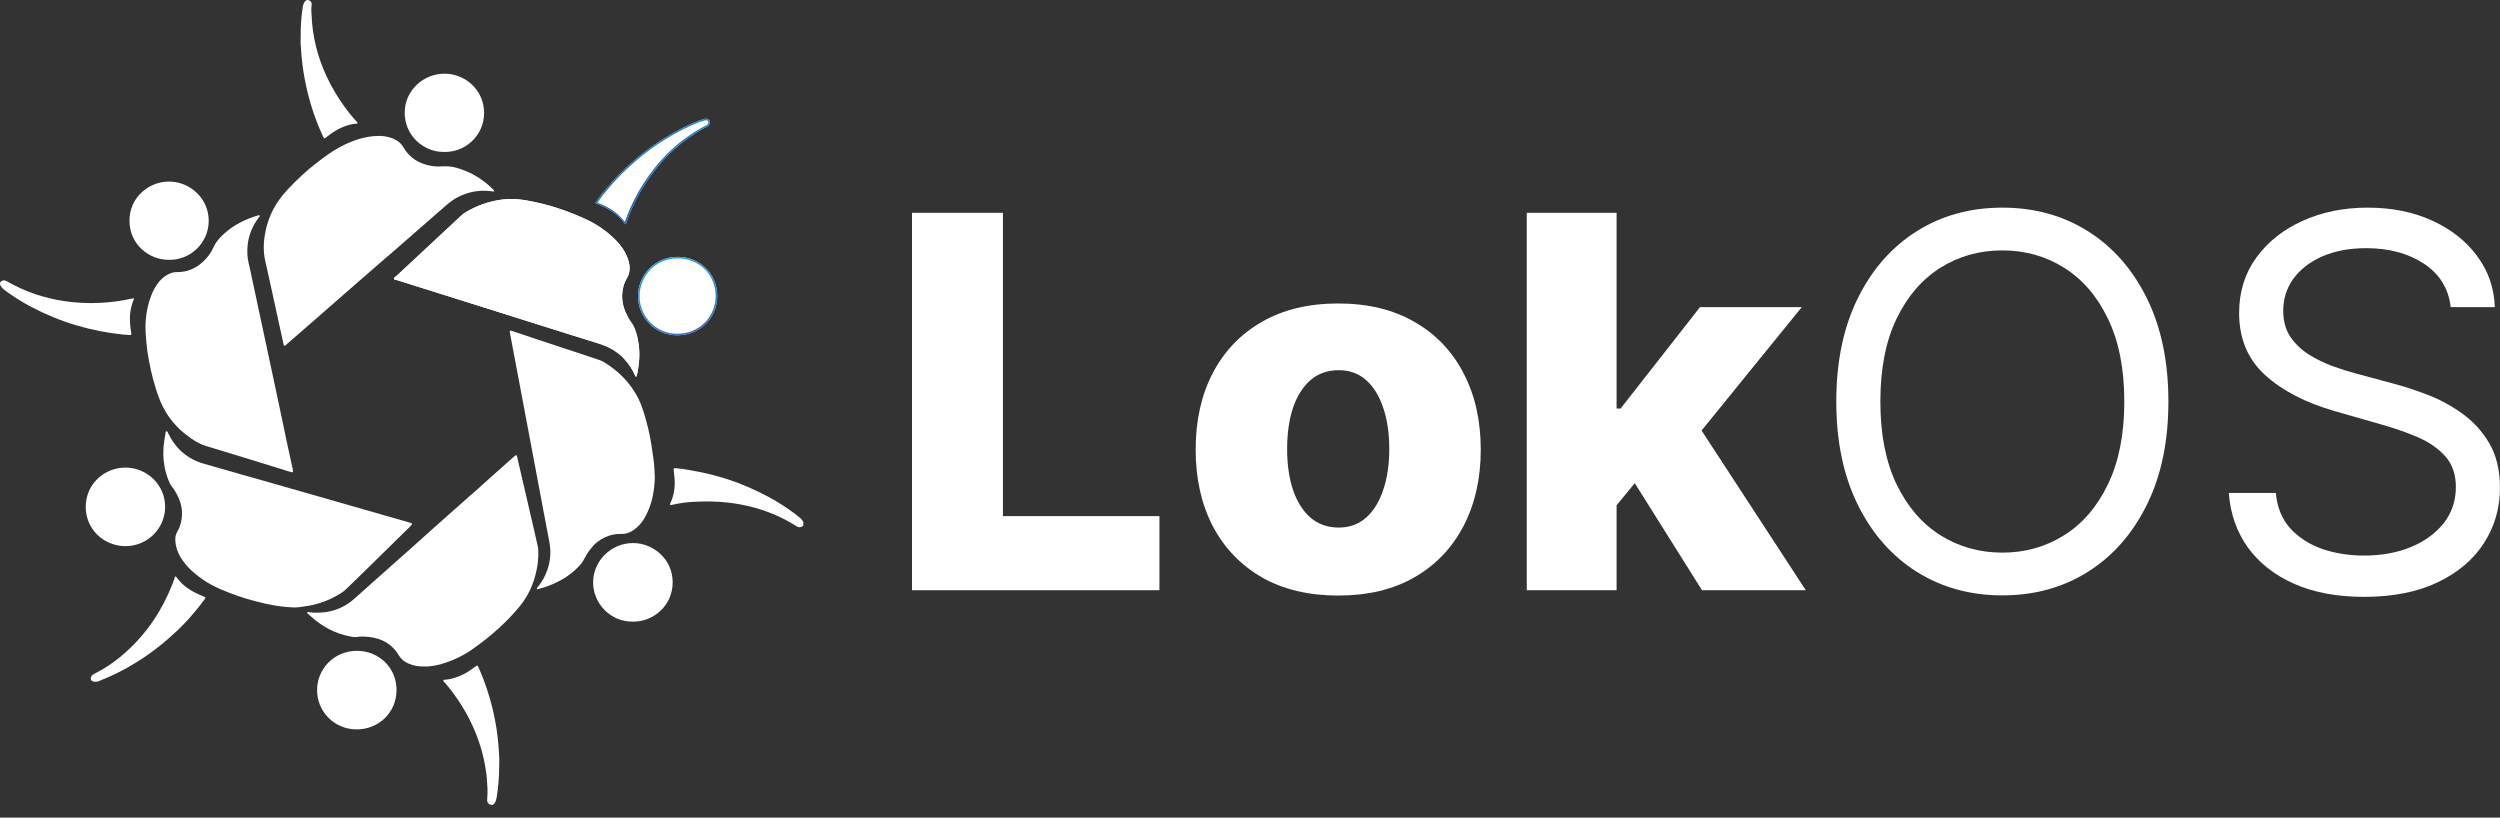 <svg width="159" height="52" viewBox="0 0 159 52" fill="none" xmlns="http://www.w3.org/2000/svg">
<rect x="0" y="0" width="159" height="52" fill="#333333" stroke="none"/>
<path d="M58.003 37.538V13.534H63.786V32.826H73.74V37.538H58.003Z" fill="white"/>
<path d="M85.11 37.877C83.225 37.877 81.605 37.491 80.25 36.717C78.902 35.936 77.863 34.85 77.13 33.459C76.406 32.06 76.044 30.439 76.044 28.595C76.044 26.743 76.406 25.122 77.13 23.731C77.863 22.332 78.902 21.246 80.25 20.473C81.605 19.691 83.225 19.301 85.11 19.301C86.995 19.301 88.611 19.691 89.958 20.473C91.313 21.246 92.353 22.332 93.077 23.731C93.809 25.122 94.176 26.743 94.176 28.595C94.176 30.439 93.809 32.06 93.077 33.459C92.353 34.85 91.313 35.936 89.958 36.717C88.611 37.491 86.995 37.877 85.11 37.877ZM85.145 33.553C85.83 33.553 86.41 33.342 86.886 32.92C87.361 32.498 87.723 31.912 87.972 31.162C88.229 30.412 88.358 29.544 88.358 28.56C88.358 27.56 88.229 26.684 87.972 25.934C87.723 25.184 87.361 24.598 86.886 24.176C86.41 23.754 85.83 23.544 85.145 23.544C84.436 23.544 83.836 23.754 83.346 24.176C82.863 24.598 82.493 25.184 82.236 25.934C81.987 26.684 81.862 27.56 81.862 28.56C81.862 29.544 81.987 30.412 82.236 31.162C82.493 31.912 82.863 32.498 83.346 32.92C83.836 33.342 84.436 33.553 85.145 33.553Z" fill="white"/>
<path d="M102.254 32.814L102.278 25.981H103.072L108.119 19.535H114.591L107.091 28.771H105.584L102.254 32.814ZM97.102 37.538V13.534H102.815V37.538H97.102ZM108.247 37.538L103.551 30.06L107.313 25.993L114.848 37.538H108.247Z" fill="white"/>
<path d="M137.91 25.536C137.91 28.067 137.454 30.255 136.543 32.099C135.632 33.943 134.382 35.365 132.793 36.366C131.204 37.366 129.389 37.866 127.349 37.866C125.308 37.866 123.493 37.366 121.905 36.366C120.316 35.365 119.066 33.943 118.154 32.099C117.243 30.255 116.788 28.067 116.788 25.536C116.788 23.004 117.243 20.817 118.154 18.973C119.066 17.128 120.316 15.706 121.905 14.706C123.493 13.706 125.308 13.206 127.349 13.206C129.389 13.206 131.204 13.706 132.793 14.706C134.382 15.706 135.632 17.128 136.543 18.973C137.454 20.817 137.91 23.004 137.91 25.536ZM135.106 25.536C135.106 23.457 134.759 21.703 134.066 20.273C133.381 18.844 132.45 17.761 131.274 17.027C130.106 16.292 128.797 15.925 127.349 15.925C125.9 15.925 124.588 16.292 123.412 17.027C122.243 17.761 121.313 18.844 120.619 20.273C119.934 21.703 119.591 23.457 119.591 25.536C119.591 27.614 119.934 29.369 120.619 30.798C121.313 32.228 122.243 33.31 123.412 34.045C124.588 34.779 125.9 35.147 127.349 35.147C128.797 35.147 130.106 34.779 131.274 34.045C132.45 33.31 133.381 32.228 134.066 30.798C134.759 29.369 135.106 27.614 135.106 25.536Z" fill="white"/>
<path d="M155.866 19.535C155.726 18.347 155.158 17.425 154.161 16.769C153.164 16.113 151.941 15.784 150.492 15.784C149.433 15.784 148.506 15.956 147.712 16.3C146.925 16.644 146.31 17.117 145.866 17.718C145.43 18.32 145.212 19.004 145.212 19.77C145.212 20.41 145.363 20.961 145.667 21.422C145.979 21.875 146.376 22.254 146.859 22.559C147.342 22.856 147.848 23.102 148.378 23.297C148.907 23.485 149.394 23.637 149.838 23.754L152.268 24.411C152.891 24.575 153.584 24.801 154.347 25.09C155.119 25.38 155.855 25.774 156.556 26.274C157.264 26.767 157.848 27.399 158.308 28.173C158.767 28.947 158.997 29.896 158.997 31.021C158.997 32.318 158.658 33.49 157.981 34.537C157.311 35.584 156.33 36.416 155.037 37.034C153.752 37.651 152.19 37.96 150.352 37.96C148.639 37.96 147.155 37.682 145.901 37.127C144.655 36.573 143.673 35.799 142.957 34.807C142.248 33.814 141.847 32.662 141.754 31.349H144.744C144.822 32.256 145.126 33.006 145.656 33.6C146.193 34.186 146.871 34.623 147.688 34.912C148.514 35.194 149.402 35.334 150.352 35.334C151.458 35.334 152.451 35.154 153.331 34.795C154.211 34.428 154.908 33.92 155.422 33.271C155.936 32.615 156.193 31.849 156.193 30.974C156.193 30.177 155.971 29.529 155.527 29.029C155.084 28.529 154.499 28.122 153.775 27.81C153.051 27.497 152.268 27.224 151.427 26.989L148.483 26.145C146.614 25.606 145.134 24.837 144.043 23.837C142.953 22.836 142.408 21.527 142.408 19.91C142.408 18.566 142.77 17.394 143.494 16.394C144.226 15.386 145.208 14.605 146.438 14.05C147.677 13.487 149.059 13.206 150.586 13.206C152.128 13.206 153.499 13.483 154.698 14.038C155.897 14.585 156.848 15.335 157.549 16.288C158.257 17.242 158.631 18.324 158.67 19.535H155.866Z" fill="white"/>
<path d="M51.09 33.422C51.071 33.442 51.051 33.452 51.031 33.471C50.911 33.55 50.801 33.56 50.661 33.471C50.163 33.156 49.644 32.879 49.095 32.662C48.187 32.296 47.239 32.069 46.271 31.961C45.583 31.882 44.904 31.882 44.215 31.911C43.746 31.931 43.288 31.99 42.829 32.089C42.799 32.099 42.769 32.099 42.739 32.109C42.699 32.119 42.649 32.138 42.619 32.099C42.599 32.059 42.629 32.03 42.639 32C42.888 31.457 42.958 30.874 42.888 30.282C42.878 30.154 42.858 30.035 42.849 29.907C42.839 29.778 42.839 29.768 42.968 29.778C43.268 29.798 43.557 29.847 43.856 29.897C44.684 30.035 45.503 30.233 46.301 30.489C47.179 30.776 48.027 31.151 48.845 31.585C49.454 31.911 50.033 32.277 50.572 32.691C50.671 32.761 50.761 32.84 50.861 32.919C50.961 32.998 51.041 33.096 51.1 33.215C51.09 33.274 51.09 33.343 51.09 33.422Z" fill="white"/>
<path d="M27.015 42.389C26.626 42.399 26.287 42.34 25.958 42.191C25.698 42.083 25.499 41.905 25.359 41.668C24.94 40.967 24.301 40.611 23.493 40.513C23.214 40.483 22.944 40.463 22.665 40.513C22.525 40.532 22.386 40.503 22.256 40.473C21.308 40.295 20.5 39.851 19.791 39.219C19.731 39.16 19.661 39.111 19.602 39.051C19.572 39.022 19.522 39.002 19.542 38.953C19.562 38.903 19.622 38.923 19.651 38.933C19.881 38.972 20.11 38.972 20.34 38.962C21.198 38.933 21.946 38.617 22.575 38.044C22.944 37.718 23.313 37.392 23.683 37.056C24.042 36.74 24.401 36.415 24.76 36.099C25.259 35.654 25.748 35.22 26.247 34.775C26.736 34.341 27.225 33.896 27.714 33.462C28.283 32.958 28.851 32.445 29.43 31.941C29.669 31.724 29.909 31.507 30.159 31.299C30.647 30.865 31.136 30.42 31.625 29.986C31.985 29.67 32.334 29.354 32.693 29.038C32.713 29.018 32.733 28.998 32.753 28.988C32.833 28.929 32.862 28.939 32.883 29.028C32.932 29.245 32.982 29.462 33.032 29.67C33.282 30.766 33.541 31.862 33.791 32.948C33.93 33.541 34.07 34.133 34.2 34.726C34.239 34.904 34.239 35.091 34.239 35.279C34.23 35.605 34.2 35.921 34.13 36.237C33.96 37.106 33.601 37.896 33.042 38.577C32.324 39.446 31.495 40.207 30.598 40.888C30.258 41.145 29.909 41.401 29.53 41.619C29.041 41.895 28.522 42.112 27.973 42.261C27.644 42.34 27.315 42.399 27.015 42.389Z" fill="white"/>
<path d="M41.646 30.361C41.626 31.112 41.507 31.892 41.157 32.632C40.938 33.106 40.639 33.511 40.17 33.788C39.97 33.906 39.761 33.966 39.531 33.956C39.162 33.946 38.813 34.015 38.473 34.173C38.094 34.351 37.785 34.607 37.535 34.943C37.376 35.151 37.236 35.378 37.116 35.615C37.026 35.802 36.877 35.95 36.737 36.099C36.208 36.632 35.58 36.997 34.871 37.264C34.672 37.343 34.462 37.402 34.243 37.461C34.213 37.471 34.173 37.491 34.153 37.461C34.123 37.422 34.163 37.392 34.183 37.363C34.332 37.185 34.462 36.987 34.572 36.79C34.951 36.079 35.091 35.328 34.951 34.538C34.731 33.343 34.502 32.148 34.273 30.944C33.973 29.334 33.664 27.724 33.364 26.115C33.085 24.614 32.796 23.123 32.516 21.622C32.486 21.464 32.456 21.316 32.427 21.158C32.407 21.019 32.427 21 32.556 21.049C32.995 21.187 33.424 21.335 33.853 21.483C35.27 21.957 36.677 22.422 38.094 22.886C38.334 22.965 38.533 23.103 38.733 23.241C39.531 23.784 40.16 24.485 40.599 25.345C40.808 25.769 40.948 26.224 41.078 26.688C41.277 27.389 41.417 28.1 41.507 28.831C41.596 29.314 41.626 29.808 41.646 30.361Z" fill="white"/>
<path d="M40.454 23.963C40.394 23.933 40.394 23.884 40.374 23.844C40.204 23.459 39.965 23.104 39.675 22.797C39.227 22.323 38.668 22.027 38.049 21.84C37.37 21.632 36.702 21.415 36.023 21.208C34.257 20.655 32.491 20.092 30.725 19.539C29.867 19.272 29.009 18.996 28.151 18.729C27.173 18.423 26.205 18.117 25.227 17.811C25.167 17.791 25.067 17.801 25.058 17.722C25.047 17.662 25.127 17.623 25.177 17.583C25.387 17.396 25.586 17.208 25.796 17.011C26.265 16.576 26.734 16.132 27.203 15.697C27.921 15.026 28.65 14.354 29.368 13.683C29.538 13.525 29.737 13.426 29.947 13.317C30.585 12.982 31.274 12.774 31.992 12.685C32.511 12.626 33.02 12.666 33.529 12.755C34.856 12.992 36.123 13.406 37.351 13.989C38.059 14.325 38.688 14.779 39.227 15.342C39.506 15.638 39.735 15.964 39.885 16.339C40.015 16.655 40.085 16.981 40.015 17.327C39.995 17.455 39.945 17.574 39.875 17.682C39.675 18.018 39.576 18.393 39.566 18.788C39.556 19.154 39.636 19.499 39.775 19.835C39.875 20.052 39.975 20.27 40.114 20.457C40.314 20.714 40.424 21.01 40.504 21.316C40.613 21.751 40.673 22.185 40.663 22.63C40.653 23.054 40.593 23.469 40.504 23.884C40.494 23.894 40.484 23.933 40.454 23.963Z" fill="white"/>
<path d="M32.501 12.754C32.81 12.754 33.15 12.784 33.519 12.853C34.826 13.09 36.073 13.485 37.311 14.077C38.009 14.403 38.628 14.857 39.157 15.41C39.456 15.726 39.666 16.042 39.795 16.378C39.935 16.724 39.975 17.02 39.915 17.316C39.895 17.425 39.855 17.534 39.785 17.632C39.586 17.978 39.476 18.363 39.466 18.788C39.456 19.143 39.526 19.499 39.685 19.874C39.785 20.091 39.885 20.318 40.035 20.516C40.194 20.723 40.314 20.98 40.404 21.335C40.514 21.79 40.574 22.214 40.563 22.619C40.554 22.965 40.514 23.33 40.434 23.725C40.264 23.36 40.035 23.024 39.745 22.718C39.316 22.264 38.767 21.948 38.079 21.73C37.74 21.632 37.401 21.523 37.071 21.415C36.742 21.306 36.393 21.197 36.053 21.099C35.175 20.822 34.277 20.536 33.399 20.259C32.531 19.983 31.633 19.706 30.745 19.42C30.316 19.291 29.877 19.153 29.458 19.015C29.039 18.877 28.6 18.738 28.171 18.61C27.682 18.462 27.193 18.304 26.714 18.156C26.225 17.998 25.736 17.85 25.257 17.701C25.237 17.692 25.207 17.692 25.187 17.682C25.187 17.682 25.187 17.682 25.177 17.682C25.187 17.682 25.187 17.672 25.197 17.672C25.207 17.662 25.227 17.652 25.237 17.642C25.437 17.455 25.626 17.277 25.856 17.069C26.095 16.852 26.325 16.635 26.564 16.408C26.794 16.191 27.033 15.973 27.263 15.756C27.622 15.42 27.981 15.085 28.34 14.749C28.7 14.413 29.069 14.077 29.428 13.742C29.578 13.603 29.757 13.505 29.947 13.416L29.987 13.396C30.605 13.07 31.274 12.863 31.992 12.774C32.162 12.764 32.332 12.754 32.501 12.754ZM32.501 12.655C32.332 12.655 32.162 12.665 31.992 12.685C31.274 12.774 30.585 12.981 29.947 13.317C29.737 13.425 29.538 13.524 29.368 13.682C28.65 14.354 27.921 15.025 27.203 15.697C26.734 16.131 26.265 16.576 25.796 17.01C25.586 17.208 25.387 17.395 25.177 17.583C25.127 17.622 25.047 17.662 25.058 17.721C25.067 17.8 25.167 17.79 25.227 17.81C26.205 18.116 27.173 18.422 28.151 18.728C29.009 18.995 29.867 19.272 30.725 19.538C32.491 20.091 34.257 20.654 36.023 21.207C36.702 21.415 37.37 21.632 38.049 21.839C38.668 22.027 39.227 22.323 39.675 22.797C39.965 23.103 40.204 23.459 40.374 23.844C40.394 23.883 40.394 23.933 40.454 23.962C40.484 23.933 40.494 23.893 40.504 23.883C40.593 23.468 40.653 23.054 40.663 22.629C40.673 22.185 40.613 21.75 40.504 21.316C40.424 21.01 40.314 20.713 40.114 20.457C39.975 20.269 39.875 20.052 39.775 19.834C39.636 19.499 39.556 19.153 39.566 18.788C39.576 18.393 39.675 18.017 39.875 17.682C39.945 17.573 39.995 17.455 40.015 17.326C40.085 16.981 40.015 16.655 39.885 16.339C39.735 15.963 39.506 15.637 39.227 15.341C38.688 14.778 38.059 14.324 37.351 13.988C36.123 13.406 34.856 12.991 33.529 12.754C33.19 12.695 32.84 12.655 32.501 12.655Z" fill="white"/>
<path d="M31.425 12.18C31.355 12.17 31.285 12.17 31.225 12.16C30.497 12.072 29.818 12.19 29.16 12.516C28.851 12.664 28.581 12.881 28.332 13.098C27.833 13.533 27.334 13.967 26.835 14.402C26.436 14.748 26.037 15.103 25.637 15.449C25.238 15.794 24.849 16.14 24.45 16.476C24.151 16.742 23.841 17.009 23.542 17.266C23.133 17.621 22.714 17.987 22.305 18.342C21.906 18.688 21.507 19.043 21.108 19.389C20.708 19.735 20.309 20.08 19.91 20.436C19.531 20.771 19.142 21.107 18.763 21.433C18.563 21.601 18.373 21.779 18.174 21.947C18.084 22.026 18.064 22.016 18.034 21.897C17.934 21.443 17.835 20.989 17.735 20.534C17.445 19.231 17.176 17.927 16.877 16.624C16.727 15.992 16.757 15.38 16.877 14.758C17.026 14.007 17.316 13.316 17.765 12.694C17.944 12.447 18.134 12.22 18.343 12.002C18.892 11.42 19.481 10.867 20.12 10.373C20.589 10.008 21.068 9.652 21.596 9.366C22.255 9.01 22.953 8.744 23.702 8.665C24.201 8.615 24.7 8.645 25.159 8.892C25.368 9 25.528 9.148 25.648 9.356C26.047 10.047 26.655 10.422 27.434 10.551C27.693 10.6 27.953 10.59 28.212 10.58C28.731 10.551 29.2 10.699 29.669 10.896C30.307 11.163 30.856 11.548 31.345 12.032C31.375 12.062 31.395 12.081 31.425 12.111C31.425 12.141 31.425 12.15 31.425 12.18Z" fill="white"/>
<path d="M16.526 13.702C16.536 13.761 16.487 13.791 16.457 13.831C15.918 14.541 15.678 15.351 15.738 16.23C15.758 16.536 15.838 16.842 15.908 17.148C16.337 19.153 16.766 21.158 17.195 23.163C17.554 24.841 17.913 26.52 18.263 28.209C18.372 28.732 18.482 29.245 18.602 29.769C18.612 29.828 18.632 29.878 18.632 29.937C18.642 30.026 18.622 30.055 18.522 30.026C18.332 29.976 18.153 29.917 17.973 29.858C16.337 29.354 14.71 28.851 13.074 28.357C12.635 28.218 12.256 27.972 11.897 27.695C11.268 27.221 10.769 26.639 10.4 25.947C10.19 25.552 10.041 25.137 9.911 24.713C9.662 23.933 9.492 23.133 9.372 22.323C9.322 21.928 9.282 21.543 9.262 21.148C9.222 20.368 9.322 19.607 9.592 18.867C9.721 18.501 9.901 18.166 10.16 17.869C10.34 17.662 10.559 17.504 10.809 17.395C10.949 17.336 11.088 17.306 11.248 17.306C11.917 17.316 12.485 17.06 12.954 16.605C13.224 16.349 13.433 16.052 13.583 15.717C13.743 15.361 14.002 15.085 14.291 14.828C14.9 14.285 15.618 13.939 16.397 13.702C16.437 13.702 16.477 13.682 16.526 13.702Z" fill="white"/>
<path d="M20.169 43.89C20.149 42.626 21.187 41.392 22.704 41.392C24.101 41.392 25.228 42.478 25.218 43.89C25.218 45.352 24.041 46.398 22.684 46.388C21.187 46.388 20.149 45.164 20.169 43.89Z" fill="white"/>
<path d="M40.247 39.535C38.81 39.555 37.713 38.36 37.723 37.027C37.733 35.654 38.88 34.538 40.257 34.538C41.544 34.538 42.782 35.555 42.782 37.036C42.782 38.557 41.504 39.565 40.247 39.535Z" fill="white"/>
<path d="M40.576 18.826C40.586 17.552 41.584 16.338 43.111 16.338C44.498 16.338 45.615 17.395 45.615 18.826C45.615 20.278 44.458 21.325 43.081 21.325C41.674 21.335 40.576 20.199 40.576 18.826Z" fill="white"/>
<path d="M43.111 16.437C43.759 16.437 44.368 16.674 44.817 17.118C45.266 17.562 45.515 18.165 45.515 18.826C45.515 20.169 44.448 21.226 43.081 21.226H43.061C41.744 21.226 40.676 20.15 40.676 18.826C40.686 17.651 41.594 16.437 43.111 16.437ZM43.111 16.338C41.584 16.338 40.586 17.552 40.576 18.826C40.576 20.189 41.664 21.325 43.061 21.325C43.071 21.325 43.071 21.325 43.081 21.325C44.458 21.325 45.615 20.278 45.615 18.826C45.615 17.395 44.498 16.338 43.111 16.338Z" fill="url(#paint0_linear_19596_5474)"/>
<path d="M28.245 9.663C26.948 9.682 25.73 8.626 25.74 7.164C25.74 5.762 26.918 4.676 28.295 4.686C29.572 4.695 30.779 5.703 30.789 7.174C30.789 8.665 29.542 9.702 28.245 9.663Z" fill="white"/>
<path d="M10.74 16.525C9.483 16.535 8.235 15.548 8.235 14.037C8.235 12.506 9.523 11.528 10.77 11.548C12.097 11.558 13.284 12.634 13.274 14.056C13.264 15.469 12.087 16.555 10.74 16.525Z" fill="white"/>
<path d="M31.753 48.492C31.753 49.321 31.703 50.003 31.593 50.684C31.573 50.812 31.543 50.941 31.473 51.059C31.404 51.168 31.324 51.217 31.224 51.188C31.104 51.158 30.994 51.059 30.985 50.941C30.985 50.892 30.985 50.842 30.985 50.803C31.034 50.378 30.994 49.953 30.965 49.529C30.915 48.926 30.795 48.334 30.635 47.741C30.356 46.734 29.927 45.786 29.378 44.897C29.049 44.374 28.689 43.87 28.28 43.406C28.241 43.367 28.171 43.327 28.201 43.268C28.23 43.209 28.3 43.228 28.36 43.228C28.759 43.189 29.139 43.051 29.498 42.873C29.757 42.735 29.997 42.577 30.226 42.399C30.356 42.3 30.366 42.3 30.436 42.448C30.825 43.317 31.124 44.216 31.344 45.144C31.523 45.895 31.643 46.655 31.703 47.425C31.733 47.82 31.763 48.225 31.753 48.492Z" fill="white"/>
<path d="M44.886 7.549C45.026 7.549 45.116 7.608 45.146 7.707C45.175 7.835 45.126 7.964 45.006 8.023C44.467 8.299 43.958 8.625 43.479 8.991C42.801 9.524 42.192 10.126 41.663 10.808C40.875 11.815 40.266 12.911 39.857 14.116C39.847 14.145 39.837 14.165 39.827 14.195C39.787 14.274 39.757 14.284 39.708 14.205C39.278 13.602 38.68 13.237 38.001 12.98C37.991 12.98 37.981 12.97 37.971 12.97C37.852 12.921 37.852 12.921 37.921 12.822C38.151 12.486 38.41 12.17 38.68 11.864C39.029 11.45 39.408 11.055 39.807 10.679C40.566 9.968 41.384 9.326 42.272 8.783C42.97 8.349 43.699 7.964 44.477 7.667C44.567 7.638 44.657 7.608 44.746 7.578C44.786 7.559 44.836 7.559 44.886 7.549Z" fill="white"/>
<path d="M44.896 7.648C44.976 7.648 45.036 7.677 45.046 7.736C45.066 7.825 45.026 7.904 44.956 7.944C44.427 8.21 43.908 8.546 43.409 8.921C42.711 9.465 42.092 10.087 41.573 10.758C40.765 11.785 40.157 12.911 39.747 14.096C39.747 14.106 39.747 14.106 39.737 14.116C39.338 13.582 38.8 13.197 38.021 12.901L38.001 12.891C38.001 12.891 37.991 12.891 37.991 12.881C38.191 12.595 38.43 12.289 38.74 11.933C39.069 11.538 39.448 11.143 39.857 10.758C40.645 10.018 41.464 9.386 42.302 8.872C43.07 8.398 43.779 8.033 44.487 7.766L44.757 7.677H44.766H44.776C44.786 7.667 44.816 7.667 44.836 7.667C44.866 7.648 44.876 7.648 44.896 7.648ZM44.886 7.549C44.836 7.559 44.786 7.559 44.746 7.578C44.657 7.608 44.567 7.638 44.477 7.667C43.699 7.964 42.97 8.349 42.272 8.783C41.384 9.326 40.566 9.968 39.807 10.679C39.408 11.055 39.029 11.45 38.68 11.864C38.41 12.17 38.151 12.486 37.921 12.822C37.852 12.921 37.852 12.921 37.971 12.97C37.981 12.97 37.991 12.98 38.001 12.98C38.68 13.237 39.278 13.602 39.708 14.205C39.727 14.244 39.747 14.264 39.767 14.264C39.787 14.264 39.807 14.244 39.827 14.195C39.837 14.165 39.847 14.145 39.857 14.116C40.266 12.911 40.875 11.815 41.663 10.808C42.192 10.126 42.801 9.524 43.479 8.991C43.958 8.625 44.467 8.299 45.006 8.023C45.126 7.964 45.175 7.835 45.146 7.707C45.116 7.608 45.026 7.549 44.886 7.549Z" fill="url(#paint1_linear_19596_5474)"/>
<path d="M19.124 2.335C19.114 1.664 19.164 1.062 19.253 0.459C19.273 0.341 19.303 0.232 19.363 0.133C19.433 0.025 19.503 -0.015 19.613 0.005C19.712 0.025 19.822 0.133 19.822 0.232C19.822 0.281 19.822 0.341 19.812 0.39C19.792 0.558 19.792 0.716 19.812 0.874C19.832 1.091 19.832 1.308 19.852 1.516C19.912 2.138 20.032 2.75 20.201 3.343C20.62 4.775 21.319 6.058 22.247 7.233C22.387 7.411 22.546 7.579 22.696 7.747C22.716 7.777 22.756 7.796 22.736 7.836C22.716 7.865 22.676 7.865 22.646 7.865C21.938 7.935 21.339 8.26 20.8 8.695C20.62 8.843 20.62 8.843 20.521 8.626C19.982 7.461 19.603 6.246 19.373 4.982C19.273 4.449 19.203 3.915 19.164 3.382C19.134 3.037 19.104 2.651 19.124 2.335Z" fill="white"/>
<path d="M18.723 38.637C18.095 38.617 17.506 38.528 16.917 38.4C16.269 38.252 15.63 38.084 15.001 37.857C14.303 37.6 13.604 37.333 12.986 36.918C12.477 36.573 11.998 36.178 11.639 35.674C11.359 35.289 11.18 34.864 11.15 34.39C11.14 34.183 11.17 33.986 11.28 33.808C11.479 33.462 11.569 33.087 11.579 32.702C11.589 32.336 11.499 31.981 11.349 31.645C11.23 31.388 11.09 31.142 10.91 30.914C10.86 30.855 10.82 30.786 10.79 30.717C10.581 30.263 10.461 29.789 10.411 29.285C10.351 28.712 10.411 28.149 10.521 27.587C10.531 27.527 10.521 27.438 10.591 27.428C10.671 27.419 10.671 27.508 10.701 27.567C11.18 28.544 11.928 29.206 12.996 29.502C13.495 29.64 13.984 29.789 14.482 29.927C15.061 30.095 15.64 30.263 16.219 30.421C16.927 30.618 17.626 30.826 18.334 31.023C19.322 31.309 20.31 31.586 21.297 31.872C22.365 32.178 23.433 32.484 24.5 32.791C25.009 32.939 25.518 33.077 26.017 33.225C26.257 33.294 26.257 33.314 26.087 33.482C24.959 34.588 23.822 35.704 22.695 36.81C22.455 37.037 22.215 37.264 21.986 37.491C21.886 37.59 21.767 37.679 21.647 37.748C20.908 38.212 20.1 38.489 19.222 38.587C19.032 38.627 18.863 38.627 18.723 38.637Z" fill="white"/>
<path d="M7.977 34.735C6.57 34.725 5.442 33.629 5.452 32.227C5.462 30.756 6.67 29.719 8.017 29.739C9.374 29.758 10.531 30.864 10.501 32.286C10.481 33.56 9.443 34.725 7.977 34.735Z" fill="white"/>
<path d="M6.081 43.357C6.051 43.357 6.031 43.357 6.011 43.357C5.881 43.347 5.801 43.297 5.781 43.199C5.751 43.09 5.811 42.971 5.901 42.912C6.111 42.794 6.33 42.675 6.54 42.557C7.058 42.251 7.537 41.895 7.986 41.49C9.333 40.285 10.301 38.834 10.96 37.165C11.02 37.027 11.06 36.879 11.11 36.73C11.139 36.642 11.169 36.642 11.229 36.711C11.648 37.313 12.257 37.659 12.926 37.925C12.936 37.925 12.945 37.935 12.956 37.935C13.085 37.995 13.095 37.995 13.015 38.113C12.786 38.429 12.536 38.735 12.287 39.031C11.888 39.505 11.449 39.96 10.98 40.374C10.142 41.145 9.224 41.816 8.226 42.389C7.657 42.715 7.068 43.011 6.45 43.248C6.32 43.317 6.2 43.367 6.081 43.357Z" fill="white"/>
<path d="M8.526 18.985C8.516 19.015 8.516 19.035 8.506 19.054C8.217 19.716 8.217 20.407 8.337 21.108C8.337 21.128 8.347 21.148 8.347 21.168C8.367 21.296 8.357 21.316 8.227 21.306C8.087 21.296 7.948 21.286 7.818 21.276C6.83 21.177 5.852 20.98 4.894 20.703C3.886 20.407 2.929 20.012 2.001 19.528C1.392 19.202 0.803 18.837 0.254 18.422C0.165 18.353 0.095 18.274 0.045 18.185C-0.015 18.087 -0.015 17.978 0.045 17.919C0.115 17.84 0.254 17.81 0.354 17.849C0.384 17.859 0.424 17.879 0.454 17.899C1.592 18.551 2.809 18.965 4.106 19.153C4.854 19.262 5.603 19.301 6.351 19.262C7.03 19.232 7.698 19.143 8.357 18.995C8.407 18.985 8.456 18.965 8.526 18.985Z" fill="white"/>
<defs>
<linearGradient id="paint0_linear_19596_5474" x1="42.131" y1="16.523" x2="44.035" y2="21.148" gradientUnits="userSpaceOnUse">
<stop stop-color="#28A3DD"/>
<stop offset="1" stop-color="#3C6EB4"/>
</linearGradient>
<linearGradient id="paint1_linear_19596_5474" x1="41.746" y1="14.146" x2="41.365" y2="7.759" gradientUnits="userSpaceOnUse">
<stop stop-color="#2763AF"/>
<stop offset="1" stop-color="#2586C7"/>
</linearGradient>
</defs>
</svg>
